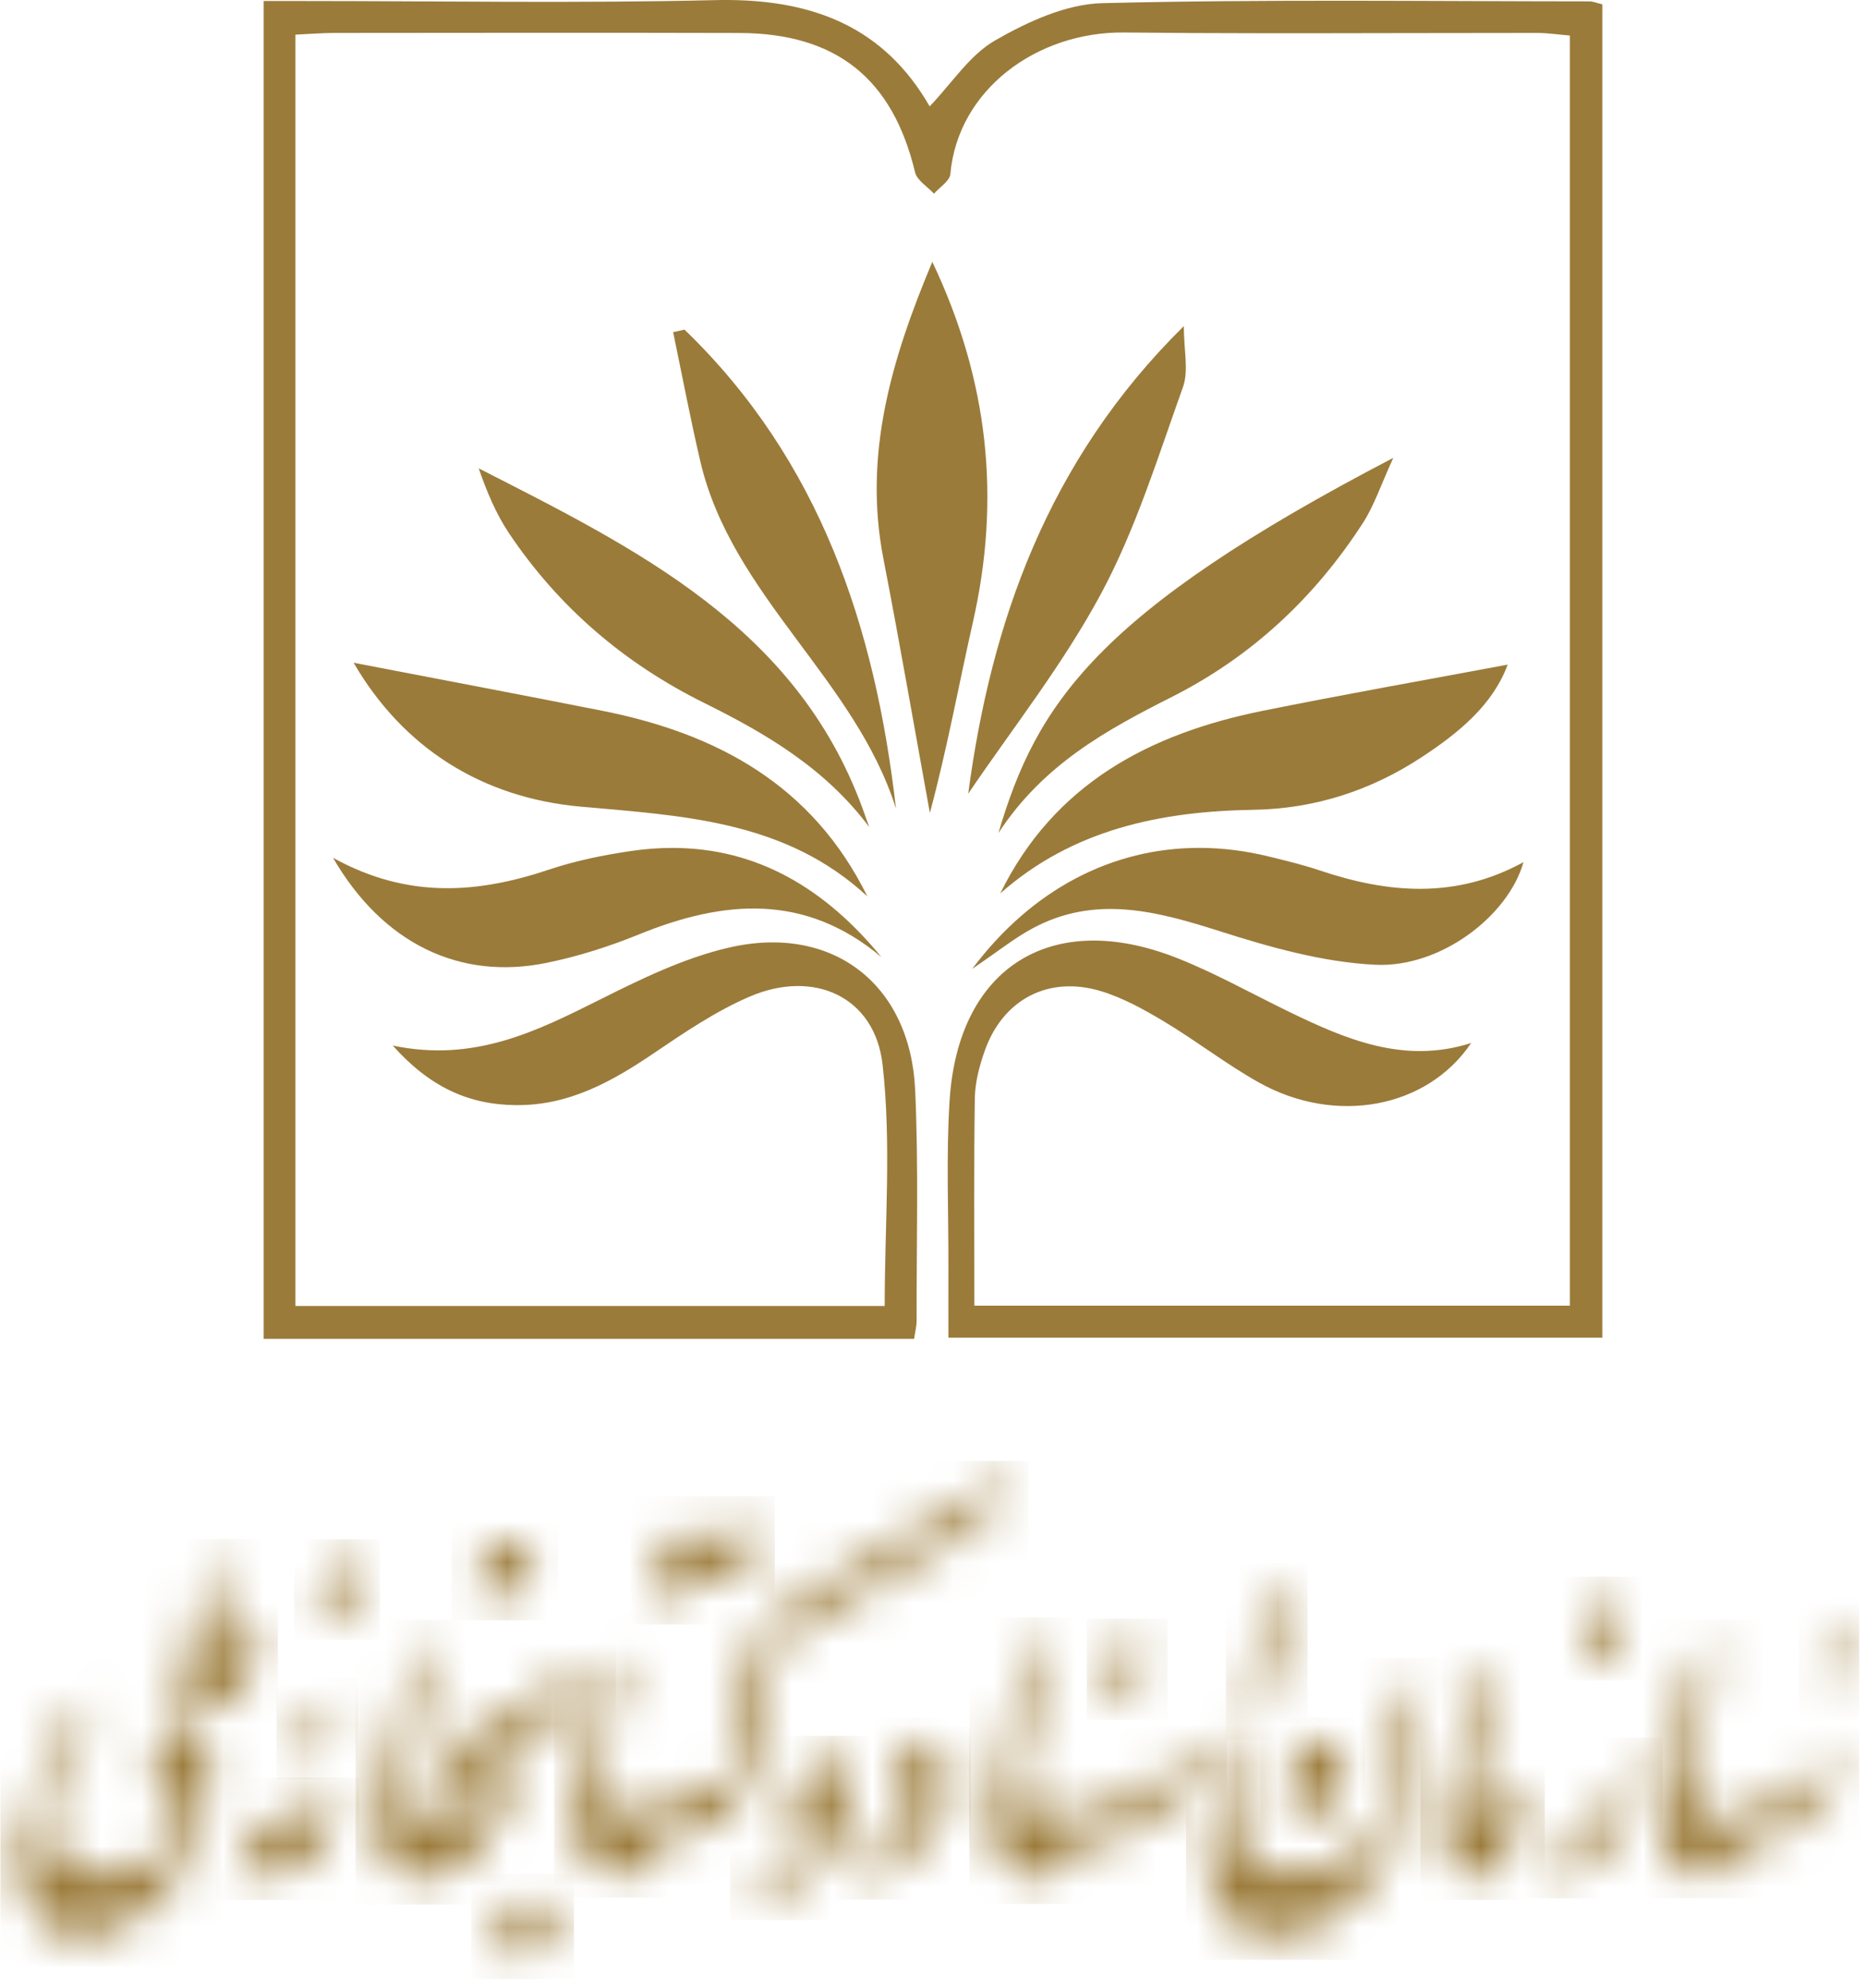 <svg width="46" height="49" viewBox="0 0 46 49" fill="none" xmlns="http://www.w3.org/2000/svg">
<path fill-rule="evenodd" clip-rule="evenodd" d="M17.809 0C17.747 0.001 17.683 0.002 17.62 0.003C14.233 0.084 10.844 0.025 7.457 0.025H6.5V33H22.534C22.564 32.799 22.596 32.682 22.596 32.565C22.592 30.664 22.647 28.76 22.56 26.861C22.44 24.249 20.511 22.762 17.956 23.359C16.866 23.612 15.819 24.122 14.81 24.627C13.241 25.412 11.695 26.194 9.681 25.77C10.593 26.79 11.545 27.228 12.719 27.239C14.024 27.251 15.077 26.663 16.112 25.963C16.873 25.448 17.647 24.921 18.485 24.562C20.065 23.886 21.567 24.565 21.757 26.24C21.978 28.191 21.809 30.185 21.809 32.189H7.282V0.854C7.643 0.838 7.945 0.812 8.246 0.812C11.573 0.809 14.899 0.804 18.224 0.813C20.62 0.82 22.004 1.938 22.558 4.247C22.606 4.448 22.865 4.6 23.024 4.774C23.165 4.613 23.414 4.461 23.428 4.289C23.612 2.218 25.552 0.777 27.719 0.801C29.985 0.826 32.252 0.82 34.518 0.816C35.64 0.813 36.761 0.812 37.882 0.812C38.148 0.812 38.413 0.852 38.7 0.876V32.181H24.02C24.02 30.434 24.006 28.752 24.031 27.07C24.037 26.68 24.142 26.278 24.273 25.906C24.718 24.638 25.839 24.04 27.132 24.427C27.682 24.592 28.205 24.884 28.702 25.181C29.492 25.655 30.227 26.228 31.029 26.678C32.931 27.744 35.187 27.312 36.267 25.707C34.616 26.236 33.179 25.619 31.755 24.927C30.843 24.484 29.954 23.983 29.013 23.612C25.924 22.393 23.616 23.835 23.409 27.13C23.322 28.506 23.385 29.89 23.38 31.271C23.378 31.837 23.38 32.403 23.38 32.97H39.5V0.107C39.357 0.073 39.27 0.034 39.183 0.034C35.18 0.032 31.175 -0.021 27.173 0.078C26.278 0.099 25.33 0.538 24.53 0.997C23.907 1.354 23.475 2.04 22.918 2.622C21.799 0.675 20.073 0.014 17.95 0H17.809Z" fill="#9B7B3A"/>
<path fill-rule="evenodd" clip-rule="evenodd" d="M21.776 13.764C22.181 15.849 22.542 17.945 22.923 20.036C23.35 18.45 23.633 16.886 23.983 15.338C24.672 12.308 24.379 9.395 22.983 6.454C21.967 8.873 21.282 11.214 21.776 13.764Z" fill="#9B7B3A"/>
<path fill-rule="evenodd" clip-rule="evenodd" d="M23.868 19.563C24.938 17.98 26.2 16.388 27.145 14.628C28.003 13.03 28.546 11.259 29.162 9.541C29.307 9.134 29.183 8.63 29.183 8.038C25.817 11.358 24.428 15.361 23.868 19.563Z" fill="#9B7B3A"/>
<path fill-rule="evenodd" clip-rule="evenodd" d="M16.594 8.187C16.815 9.248 17.017 10.313 17.263 11.367C18.039 14.688 21.083 16.733 22.088 19.932C21.574 15.448 20.213 11.346 16.874 8.124C16.781 8.145 16.687 8.166 16.594 8.187Z" fill="#9B7B3A"/>
<path fill-rule="evenodd" clip-rule="evenodd" d="M24.613 20.531C25.725 18.835 27.29 17.985 28.889 17.177C30.858 16.182 32.411 14.727 33.6 12.887C33.876 12.459 34.039 11.958 34.347 11.285C27.027 15.098 25.551 17.353 24.613 20.531Z" fill="#9B7B3A"/>
<path fill-rule="evenodd" clip-rule="evenodd" d="M12.556 13.155C13.779 14.974 15.397 16.355 17.366 17.329C18.891 18.085 20.341 18.936 21.426 20.382C21.367 20.218 21.311 20.053 21.25 19.889C19.608 15.448 15.696 13.53 11.801 11.544C11.997 12.112 12.228 12.668 12.556 13.155Z" fill="#9B7B3A"/>
<path fill-rule="evenodd" clip-rule="evenodd" d="M14.315 19.882C16.857 20.109 19.367 20.227 21.382 22.094C20.032 19.354 17.683 18.082 14.847 17.519C12.817 17.117 10.785 16.734 8.717 16.335C9.937 18.433 11.878 19.663 14.315 19.882Z" fill="#9B7B3A"/>
<path fill-rule="evenodd" clip-rule="evenodd" d="M31.122 17.521C28.332 18.086 25.987 19.32 24.658 22.02C26.444 20.444 28.606 19.997 30.889 19.96C32.414 19.936 33.795 19.484 35.046 18.663C35.948 18.07 36.796 17.385 37.167 16.381C35.127 16.763 33.12 17.117 31.122 17.521Z" fill="#9B7B3A"/>
<path fill-rule="evenodd" clip-rule="evenodd" d="M23.967 23.88C24.599 23.452 25.002 23.125 25.452 22.883C27.001 22.048 28.517 22.458 30.076 22.954C31.317 23.35 32.614 23.716 33.902 23.779C35.515 23.858 37.186 22.57 37.556 21.25C35.893 22.162 34.222 22.022 32.534 21.454C32.127 21.317 31.709 21.216 31.291 21.114C30.709 20.97 30.13 20.898 29.563 20.898C27.429 20.898 25.446 21.909 23.967 23.88Z" fill="#9B7B3A"/>
<path fill-rule="evenodd" clip-rule="evenodd" d="M15.536 20.978C14.871 21.077 14.2 21.212 13.564 21.424C11.809 22.014 10.073 22.174 8.209 21.142C9.44 23.264 11.34 24.166 13.465 23.734C14.242 23.576 15.013 23.331 15.748 23.032C17.845 22.177 19.85 22.012 21.729 23.591C20.344 21.901 18.665 20.899 16.576 20.899C16.24 20.899 15.894 20.924 15.536 20.978Z" fill="#9B7B3A"/>
<mask id="mask0_4471_6169" style="mask-type:alpha" maskUnits="userSpaceOnUse" x="0" y="38" width="7" height="10">
<path d="M5.232 38.671C5.134 38.922 4.995 39.166 4.955 39.428C4.752 40.727 4.445 41.986 3.884 43.176C3.608 43.761 3.726 44.064 4.247 44.438C4.597 44.69 4.633 44.964 4.34 45.291C3.685 46.024 2.913 46.368 1.944 46.074C1.476 45.932 1.217 45.59 1.179 45.088C1.133 44.496 1.384 44.006 1.614 43.504C1.804 43.092 1.998 42.682 2.184 42.268C2.231 42.163 2.262 42.025 2.153 41.955C2.02 41.867 1.948 42.017 1.904 42.104C1.589 42.718 1.163 43.263 0.945 43.943C0.81 44.365 0.844 44.86 0.5 45.2V46.404C0.548 46.472 0.617 46.532 0.639 46.607C0.961 47.719 1.808 47.986 2.84 47.554C4.445 46.881 4.932 45.374 5.235 43.774C5.278 43.547 5.158 43.327 4.979 43.169C4.863 43.066 4.741 42.973 4.629 42.869C4.353 42.613 4.547 42.389 4.665 42.146C4.786 41.898 4.926 41.902 5.125 42.039C5.263 42.135 5.427 42.125 5.551 42.018C5.996 41.629 6.285 41.14 6.347 40.526C6.364 40.358 6.303 40.2 6.139 40.144C5.981 40.09 5.929 40.255 5.874 40.357C5.731 40.617 5.595 40.5 5.516 40.334C5.44 40.174 5.38 39.972 5.4 39.8C5.442 39.461 5.409 39.11 5.533 38.783C5.582 38.651 5.602 38.512 5.443 38.465C5.425 38.459 5.409 38.456 5.394 38.456C5.291 38.456 5.266 38.581 5.232 38.671Z" fill="white"/>
</mask>
<g mask="url(#mask0_4471_6169)">
<path fill-rule="evenodd" clip-rule="evenodd" d="M0.011 48.473H6.85V37.931H0.011V48.473Z" fill="#9B7B3A"/>
</g>
<mask id="mask1_4471_6169" style="mask-type:alpha" maskUnits="userSpaceOnUse" x="40" y="40" width="6" height="7">
<path d="M41.448 42.159C41.211 43.181 40.902 44.189 40.968 45.257C41.005 45.856 41.411 46.263 41.943 46.282C42.418 46.299 42.595 45.938 42.824 45.634C42.998 45.403 43.141 45.125 43.511 45.331C43.623 45.392 43.76 45.355 43.856 45.261C44.307 44.82 45.007 44.643 45.22 43.944C45.233 43.903 45.302 43.879 45.346 43.847V43.346C45.243 43.307 45.152 43.324 45.104 43.431C44.913 43.859 44.348 43.899 44.175 44.353C44.155 44.403 43.992 44.437 43.91 44.417C43.503 44.324 43.2 44.483 42.904 44.751C42.724 44.914 42.516 45.012 42.236 44.859C41.764 44.598 41.556 44.122 41.699 43.474C41.87 42.706 42.05 41.939 42.198 41.166C42.243 40.931 42.315 40.661 42.12 40.413C41.749 40.959 41.588 41.553 41.448 42.159Z" fill="white"/>
</mask>
<g mask="url(#mask1_4471_6169)">
<path fill-rule="evenodd" clip-rule="evenodd" d="M40.414 46.787H45.832V39.923H40.414V46.787Z" fill="#9B7B3A"/>
</g>
<mask id="mask2_4471_6169" style="mask-type:alpha" maskUnits="userSpaceOnUse" x="14" y="36" width="11" height="11">
<path d="M24.371 36.666C23.005 37.457 21.635 38.242 20.28 39.053C19.66 39.424 19.015 39.771 18.639 40.448C18.226 41.19 18.064 41.983 18.07 42.821C18.073 43.186 18.071 43.55 17.905 43.891C17.839 44.024 17.752 44.187 17.602 44.111C17.083 43.842 16.831 44.279 16.521 44.511C16.111 44.818 15.704 44.886 15.325 44.636C14.971 44.402 14.767 43.818 14.868 43.407C15.043 42.691 15.204 41.97 15.365 41.251C15.394 41.121 15.463 40.946 15.267 40.899C15.105 40.86 15.088 41.026 15.035 41.141C14.518 42.26 14.321 43.455 14.164 44.664C14.091 45.236 14.278 45.68 14.702 46.044C15.066 46.356 15.43 46.368 15.792 46.048C16.043 45.827 16.259 45.567 16.495 45.328C16.677 45.142 16.874 44.989 17.145 45.062C17.301 45.088 17.449 45.115 17.563 45.011C17.904 44.699 18.238 44.384 18.413 43.934C18.778 42.993 18.857 42.006 18.917 41.016C18.933 40.764 19.019 40.592 19.229 40.466C20.354 39.794 21.469 39.105 22.604 38.452C23.33 38.035 24.107 37.701 24.646 37.02C24.753 36.885 24.979 36.761 24.814 36.569C24.771 36.519 24.727 36.5 24.683 36.5C24.576 36.5 24.468 36.611 24.371 36.666Z" fill="white"/>
</mask>
<g mask="url(#mask2_4471_6169)">
<path fill-rule="evenodd" clip-rule="evenodd" d="M13.66 46.771H25.359V36.01H13.66V46.771Z" fill="#9B7B3A"/>
</g>
<mask id="mask3_4471_6169" style="mask-type:alpha" maskUnits="userSpaceOnUse" x="9" y="40" width="6" height="7">
<path d="M9.997 41.565C9.82 42.246 9.61 42.922 9.48 43.612C9.392 44.078 9.253 44.541 9.277 45.024C9.323 45.991 9.907 46.455 10.822 46.224C11.26 46.113 11.579 45.802 11.862 45.462C12.273 44.964 12.52 44.366 12.862 43.826C12.932 43.716 12.945 43.588 12.86 43.481C12.778 43.376 12.665 43.421 12.557 43.444C12.213 43.517 11.87 43.614 11.502 43.537C12.178 43.17 12.769 42.673 13.507 42.45C13.962 42.312 14.302 42.041 14.546 41.642C14.609 41.539 14.693 41.426 14.582 41.308C14.49 41.212 14.368 41.256 14.275 41.3C13.881 41.485 13.502 41.704 13.099 41.869C12.221 42.229 11.463 42.734 10.93 43.534C10.81 43.713 10.644 43.92 10.818 44.128C10.975 44.315 11.199 44.35 11.455 44.268C11.688 44.193 11.941 44.18 12.222 44.134C11.918 44.668 11.255 44.976 10.736 44.865C10.144 44.737 9.913 44.273 10.029 43.663C10.21 42.704 10.426 41.755 10.67 40.811C10.701 40.692 10.732 40.541 10.569 40.413C10.331 40.781 10.107 41.142 9.997 41.565Z" fill="white"/>
</mask>
<g mask="url(#mask3_4471_6169)">
<path fill-rule="evenodd" clip-rule="evenodd" d="M8.766 46.944H15.18V39.923H8.766V46.944Z" fill="#9B7B3A"/>
</g>
<mask id="mask4_4471_6169" style="mask-type:alpha" maskUnits="userSpaceOnUse" x="29" y="41" width="7" height="7">
<path d="M34.775 41.639C34.447 42.372 34.255 43.134 34.311 43.956C34.344 44.434 34.149 44.82 33.878 45.19C33.232 46.067 32.354 46.229 31.396 46.089C30.706 45.988 30.442 45.591 30.42 44.868C30.403 44.24 30.734 43.738 30.899 43.176C30.939 43.043 31.076 42.883 30.918 42.79C30.77 42.702 30.682 42.891 30.614 43.008C30.103 43.886 29.788 44.834 29.748 45.508C29.728 47.004 30.423 47.818 31.453 47.746C32.168 47.696 32.847 47.411 33.373 46.852C34.398 45.76 34.82 44.384 34.987 42.899C35.03 42.511 34.95 42.113 35.041 41.726C35.068 41.609 35.193 41.46 35.019 41.399C35.002 41.394 34.987 41.391 34.972 41.391C34.868 41.391 34.823 41.532 34.775 41.639Z" fill="white"/>
</mask>
<g mask="url(#mask4_4471_6169)">
<path fill-rule="evenodd" clip-rule="evenodd" d="M29.239 48.306H35.679V40.862H29.239V48.306Z" fill="#9B7B3A"/>
</g>
<mask id="mask5_4471_6169" style="mask-type:alpha" maskUnits="userSpaceOnUse" x="24" y="40" width="6" height="7">
<path d="M25.407 40.725C25.125 41.28 25.046 41.896 24.855 42.478C24.604 43.25 24.576 44.06 24.385 44.78C24.383 45.195 24.512 45.519 24.694 45.808C25.052 46.374 25.706 46.44 26.194 45.974C26.334 45.841 26.435 45.672 26.549 45.517C26.685 45.336 26.867 45.212 27.091 45.302C27.432 45.441 27.654 45.27 27.88 45.08C27.986 44.991 28.077 44.897 28.227 44.861C28.713 44.746 29.076 44.449 29.348 44.054C29.535 43.783 29.71 43.498 29.744 43.161C29.752 43.083 29.757 42.983 29.651 42.959C29.611 42.95 29.534 42.99 29.515 43.027C29.383 43.275 29.117 43.409 28.963 43.631C28.647 44.086 28.055 44.127 27.661 44.462C27.637 44.482 27.569 44.484 27.54 44.466C27.159 44.245 26.913 44.491 26.643 44.693C26.214 45.012 25.922 44.985 25.518 44.626C25.065 44.222 25.121 43.707 25.222 43.211C25.386 42.411 25.602 41.623 25.791 40.829C25.825 40.687 25.903 40.484 25.728 40.426C25.701 40.417 25.677 40.413 25.655 40.413C25.506 40.413 25.468 40.605 25.407 40.725Z" fill="white"/>
</mask>
<g mask="url(#mask5_4471_6169)">
<path fill-rule="evenodd" clip-rule="evenodd" d="M23.894 46.928H30.242V39.866H23.894V46.928Z" fill="#9B7B3A"/>
</g>
<mask id="mask6_4471_6169" style="mask-type:alpha" maskUnits="userSpaceOnUse" x="35" y="40" width="3" height="7">
<path d="M36.454 41.351C36.06 42.027 36.032 42.803 35.858 43.537C35.696 44.212 35.504 44.895 35.647 45.61C35.709 45.923 35.851 46.157 36.153 46.248C36.456 46.34 36.73 46.247 36.931 45.989C37.23 45.606 37.378 45.153 37.523 44.704C37.596 44.477 37.497 44.209 37.271 44.116C37.002 44.007 36.964 44.297 36.864 44.457C36.803 44.553 36.765 44.683 36.616 44.663C36.46 44.641 36.411 44.514 36.392 44.381C36.378 44.283 36.373 44.181 36.372 44.081C36.359 43.355 36.584 42.67 36.743 41.972C36.821 41.626 36.892 41.287 36.752 40.902C36.577 41.039 36.538 41.209 36.454 41.351Z" fill="white"/>
</mask>
<g mask="url(#mask6_4471_6169)">
<path fill-rule="evenodd" clip-rule="evenodd" d="M35.016 46.828H38.082V40.412H35.016V46.828Z" fill="#9B7B3A"/>
</g>
<mask id="mask7_4471_6169" style="mask-type:alpha" maskUnits="userSpaceOnUse" x="18" y="43" width="3" height="4">
<path d="M19.8 43.879C19.699 44.049 19.635 44.241 19.556 44.424C19.416 44.754 19.509 45.019 19.817 45.19C20.082 45.336 20.006 45.45 19.833 45.606C19.497 45.906 19.113 46.134 18.727 46.364C18.618 46.429 18.486 46.515 18.556 46.67C18.631 46.841 18.781 46.751 18.898 46.722C20.112 46.422 20.924 45.424 20.96 44.147C21.024 43.784 20.857 43.459 20.457 43.362C20.418 43.352 20.38 43.347 20.345 43.347C20.058 43.347 19.934 43.654 19.8 43.879Z" fill="white"/>
</mask>
<g mask="url(#mask7_4471_6169)">
<path fill-rule="evenodd" clip-rule="evenodd" d="M17.998 47.329H21.51V42.782H17.998V47.329Z" fill="#9B7B3A"/>
</g>
<mask id="mask8_4471_6169" style="mask-type:alpha" maskUnits="userSpaceOnUse" x="20" y="42" width="4" height="5">
<path d="M22.617 42.871C22.229 43.006 21.964 44.046 22.245 44.327C22.642 44.723 22.622 44.961 22.141 45.285C21.907 45.443 21.648 45.573 21.406 45.724C21.282 45.803 21.157 45.89 21.057 45.993C20.922 46.132 20.942 46.247 21.175 46.278C21.562 46.332 22.553 45.867 22.697 45.537C22.801 45.301 22.945 45.093 23.101 44.888C23.308 44.615 23.403 44.315 23.407 43.937C23.439 43.569 23.265 43.233 22.901 42.971C22.834 42.923 22.771 42.859 22.684 42.859C22.663 42.859 22.641 42.862 22.617 42.871Z" fill="white"/>
</mask>
<g mask="url(#mask8_4471_6169)">
<path fill-rule="evenodd" clip-rule="evenodd" d="M20.435 46.819H23.926V42.337H20.435V46.819Z" fill="#9B7B3A"/>
</g>
<mask id="mask9_4471_6169" style="mask-type:alpha" maskUnits="userSpaceOnUse" x="16" y="37" width="3" height="3">
<path d="M17.661 37.838C17.587 37.981 17.517 38.131 17.419 38.328C17.363 38.239 17.331 38.19 17.3 38.141C16.971 37.619 16.774 37.617 16.468 38.149C16.366 38.328 16.293 38.533 16.204 38.724C16.134 38.874 16.019 39.05 16.18 39.181C16.355 39.323 16.541 39.55 16.786 39.367C16.916 39.269 17.032 39.133 17.142 39.001C17.225 38.901 17.288 38.865 17.414 38.922C17.98 39.181 18.237 39.044 18.485 38.388C18.611 38.051 18.498 37.716 18.19 37.535C18.124 37.496 18.066 37.478 18.015 37.478C17.849 37.478 17.754 37.66 17.661 37.838Z" fill="white"/>
</mask>
<g mask="url(#mask9_4471_6169)">
<path fill-rule="evenodd" clip-rule="evenodd" d="M15.532 40.038H19.099V36.877H15.532V40.038Z" fill="#9B7B3A"/>
</g>
<mask id="mask10_4471_6169" style="mask-type:alpha" maskUnits="userSpaceOnUse" x="5" y="44" width="4" height="3">
<path d="M7.949 44.422C7.788 44.699 7.571 44.788 7.269 44.649C7.225 44.629 7.151 44.645 7.105 44.669C6.532 44.968 6.067 45.371 5.877 46.015C5.814 46.226 5.95 46.34 6.124 46.254C6.401 46.114 6.662 46.092 6.914 46.178C7.473 46.169 8.374 45.072 8.294 44.541C8.282 44.453 8.266 44.368 8.169 44.337C8.147 44.329 8.126 44.326 8.105 44.326C8.04 44.326 7.985 44.361 7.949 44.422Z" fill="white"/>
</mask>
<g mask="url(#mask10_4471_6169)">
<path fill-rule="evenodd" clip-rule="evenodd" d="M5.327 46.829H8.86V43.817H5.327V46.829Z" fill="#9B7B3A"/>
</g>
<mask id="mask11_4471_6169" style="mask-type:alpha" maskUnits="userSpaceOnUse" x="38" y="43" width="3" height="4">
<path d="M40.137 43.537C40.074 43.656 40.005 43.777 39.972 43.904C39.803 44.568 39.409 45.051 38.855 45.419C38.611 45.58 38.38 45.76 38.148 45.938C38.073 45.995 38.012 46.075 38.042 46.181C38.065 46.256 38.139 46.299 38.198 46.276C38.641 46.106 39.184 46.091 39.5 45.726C40.011 45.136 40.316 44.41 40.465 43.63C40.471 43.519 40.498 43.392 40.363 43.354C40.347 43.35 40.333 43.347 40.319 43.347C40.22 43.347 40.179 43.457 40.137 43.537Z" fill="white"/>
</mask>
<g mask="url(#mask11_4471_6169)">
<path fill-rule="evenodd" clip-rule="evenodd" d="M37.523 46.788H40.986V42.827H37.523V46.788Z" fill="#9B7B3A"/>
</g>
<mask id="mask12_4471_6169" style="mask-type:alpha" maskUnits="userSpaceOnUse" x="30" y="38" width="2" height="5">
<path d="M31.43 39.185C30.883 40.033 30.936 41.091 30.735 42.061C30.711 42.173 30.709 42.339 30.847 42.366C30.972 42.391 31.018 42.253 31.066 42.14C31.427 41.301 31.549 40.384 31.674 39.468C31.676 39.413 31.683 39.358 31.679 39.302C31.675 39.184 31.748 39.02 31.628 38.961C31.607 38.951 31.589 38.946 31.574 38.946C31.48 38.946 31.477 39.112 31.43 39.185Z" fill="white"/>
</mask>
<g mask="url(#mask12_4471_6169)">
<path fill-rule="evenodd" clip-rule="evenodd" d="M30.221 42.881H32.234V38.398H30.221V42.881Z" fill="#9B7B3A"/>
</g>
<mask id="mask13_4471_6169" style="mask-type:alpha" maskUnits="userSpaceOnUse" x="31" y="42" width="3" height="3">
<path d="M31.939 43.438C31.86 43.595 31.802 43.761 31.74 43.925C31.561 44.394 31.986 44.51 32.241 44.722C32.498 44.935 32.651 44.741 32.801 44.567C33.019 44.316 33.166 44.041 33.158 43.826C33.162 43.252 32.923 42.909 32.53 42.864C32.504 42.861 32.479 42.859 32.455 42.859C32.101 42.859 32.06 43.199 31.939 43.438Z" fill="white"/>
</mask>
<g mask="url(#mask13_4471_6169)">
<path fill-rule="evenodd" clip-rule="evenodd" d="M31.072 45.423H33.651V42.324H31.072V45.423Z" fill="#9B7B3A"/>
</g>
<mask id="mask14_4471_6169" style="mask-type:alpha" maskUnits="userSpaceOnUse" x="12" y="46" width="2" height="3">
<path d="M12.606 47.14C12.518 47.231 12.457 47.342 12.375 47.438C12.208 47.635 12.104 47.841 12.324 48.051C12.534 48.252 12.824 48.287 13.087 48.179C13.423 48.04 13.6 47.772 13.661 47.459C13.621 47.145 13.441 46.907 13.128 46.797C13.078 46.779 13.034 46.771 12.996 46.771C12.781 46.771 12.729 47.013 12.606 47.14Z" fill="white"/>
</mask>
<g mask="url(#mask14_4471_6169)">
<path fill-rule="evenodd" clip-rule="evenodd" d="M11.616 48.775H14.148V46.191H11.616V48.775Z" fill="#9B7B3A"/>
</g>
<mask id="mask15_4471_6169" style="mask-type:alpha" maskUnits="userSpaceOnUse" x="39" y="39" width="1" height="2">
<path d="M39.294 39.689C39.201 39.866 39.136 40.067 39.067 40.263C38.927 40.665 39.037 40.875 39.445 40.896C39.631 40.936 39.777 40.788 39.877 40.529C39.986 40.244 40.042 39.949 39.897 39.672C39.815 39.514 39.709 39.435 39.604 39.435C39.493 39.435 39.381 39.52 39.294 39.689Z" fill="white"/>
</mask>
<g mask="url(#mask15_4471_6169)">
<path fill-rule="evenodd" clip-rule="evenodd" d="M38.438 41.424H40.529V38.858H38.438V41.424Z" fill="#9B7B3A"/>
</g>
<mask id="mask16_4471_6169" style="mask-type:alpha" maskUnits="userSpaceOnUse" x="7" y="38" width="2" height="2">
<path d="M8.023 38.829C7.948 38.979 7.895 39.148 7.84 39.312C7.739 39.609 7.913 39.914 8.185 39.923C8.497 39.935 8.881 39.296 8.765 38.937C8.696 38.722 8.608 38.492 8.385 38.46C8.372 38.457 8.359 38.456 8.347 38.456C8.162 38.456 8.103 38.672 8.023 38.829Z" fill="white"/>
</mask>
<g mask="url(#mask16_4471_6169)">
<path fill-rule="evenodd" clip-rule="evenodd" d="M7.252 40.423H9.368V37.938H7.252V40.423Z" fill="#9B7B3A"/>
</g>
<mask id="mask17_4471_6169" style="mask-type:alpha" maskUnits="userSpaceOnUse" x="27" y="40" width="2" height="2">
<path d="M27.663 40.509C27.504 40.743 27.36 40.99 27.316 41.288C27.28 41.534 27.406 41.694 27.574 41.818C27.697 41.909 27.824 41.902 27.932 41.785C28.134 41.564 28.242 41.288 28.285 40.977C28.295 40.721 28.153 40.583 27.985 40.469C27.933 40.434 27.879 40.413 27.828 40.413C27.767 40.413 27.71 40.442 27.663 40.509Z" fill="white"/>
</mask>
<g mask="url(#mask17_4471_6169)">
<path fill-rule="evenodd" clip-rule="evenodd" d="M26.792 42.397H28.782V39.896H26.792V42.397Z" fill="#9B7B3A"/>
</g>
<mask id="mask18_4471_6169" style="mask-type:alpha" maskUnits="userSpaceOnUse" x="11" y="37" width="3" height="3">
<path d="M12.101 38.277C11.947 38.452 11.825 38.654 11.735 38.858C11.622 39.108 11.944 39.448 12.251 39.435C12.64 39.416 13.266 38.807 13.162 38.507C13.087 38.287 12.944 38.061 12.643 37.984C12.6 37.973 12.562 37.968 12.526 37.968C12.309 37.968 12.21 38.154 12.101 38.277Z" fill="white"/>
</mask>
<g mask="url(#mask18_4471_6169)">
<path fill-rule="evenodd" clip-rule="evenodd" d="M11.133 39.937H13.751V37.415H11.133V39.937Z" fill="#9B7B3A"/>
</g>
<mask id="mask19_4471_6169" style="mask-type:alpha" maskUnits="userSpaceOnUse" x="7" y="41" width="2" height="3">
<path d="M8.026 41.959C7.821 42.089 7.685 42.275 7.657 42.534C7.643 42.661 7.637 42.763 7.482 42.791C7.33 42.818 7.304 42.962 7.336 43.106C7.369 43.248 7.461 43.331 7.579 43.347C7.874 43.365 8.248 42.87 8.12 42.619C8.016 42.41 8.041 42.3 8.211 42.18C8.29 42.123 8.333 42.016 8.264 41.928C8.238 41.893 8.21 41.881 8.182 41.881C8.129 41.881 8.076 41.928 8.026 41.959Z" fill="white"/>
</mask>
<g mask="url(#mask19_4471_6169)">
<path fill-rule="evenodd" clip-rule="evenodd" d="M6.816 43.853H8.821V41.337H6.816V43.853Z" fill="#9B7B3A"/>
</g>
<mask id="mask20_4471_6169" style="mask-type:alpha" maskUnits="userSpaceOnUse" x="44" y="39" width="2" height="3">
<path d="M44.956 40.171C44.905 40.264 44.884 40.387 44.924 40.482C45.098 40.897 45.028 41.288 44.883 41.679C44.86 41.741 44.838 41.818 44.893 41.861C44.963 41.917 45.012 41.843 45.038 41.77C45.183 41.369 45.386 40.99 45.339 40.532C45.339 40.427 45.344 40.344 45.337 40.264C45.328 40.133 45.347 39.967 45.214 39.93C45.2 39.926 45.186 39.925 45.173 39.925C45.063 39.925 45.014 40.067 44.956 40.171Z" fill="white"/>
</mask>
<g mask="url(#mask20_4471_6169)">
<path fill-rule="evenodd" clip-rule="evenodd" d="M44.35 42.404H45.832V39.401H44.35V42.404Z" fill="#9B7B3A"/>
</g>
</svg>
